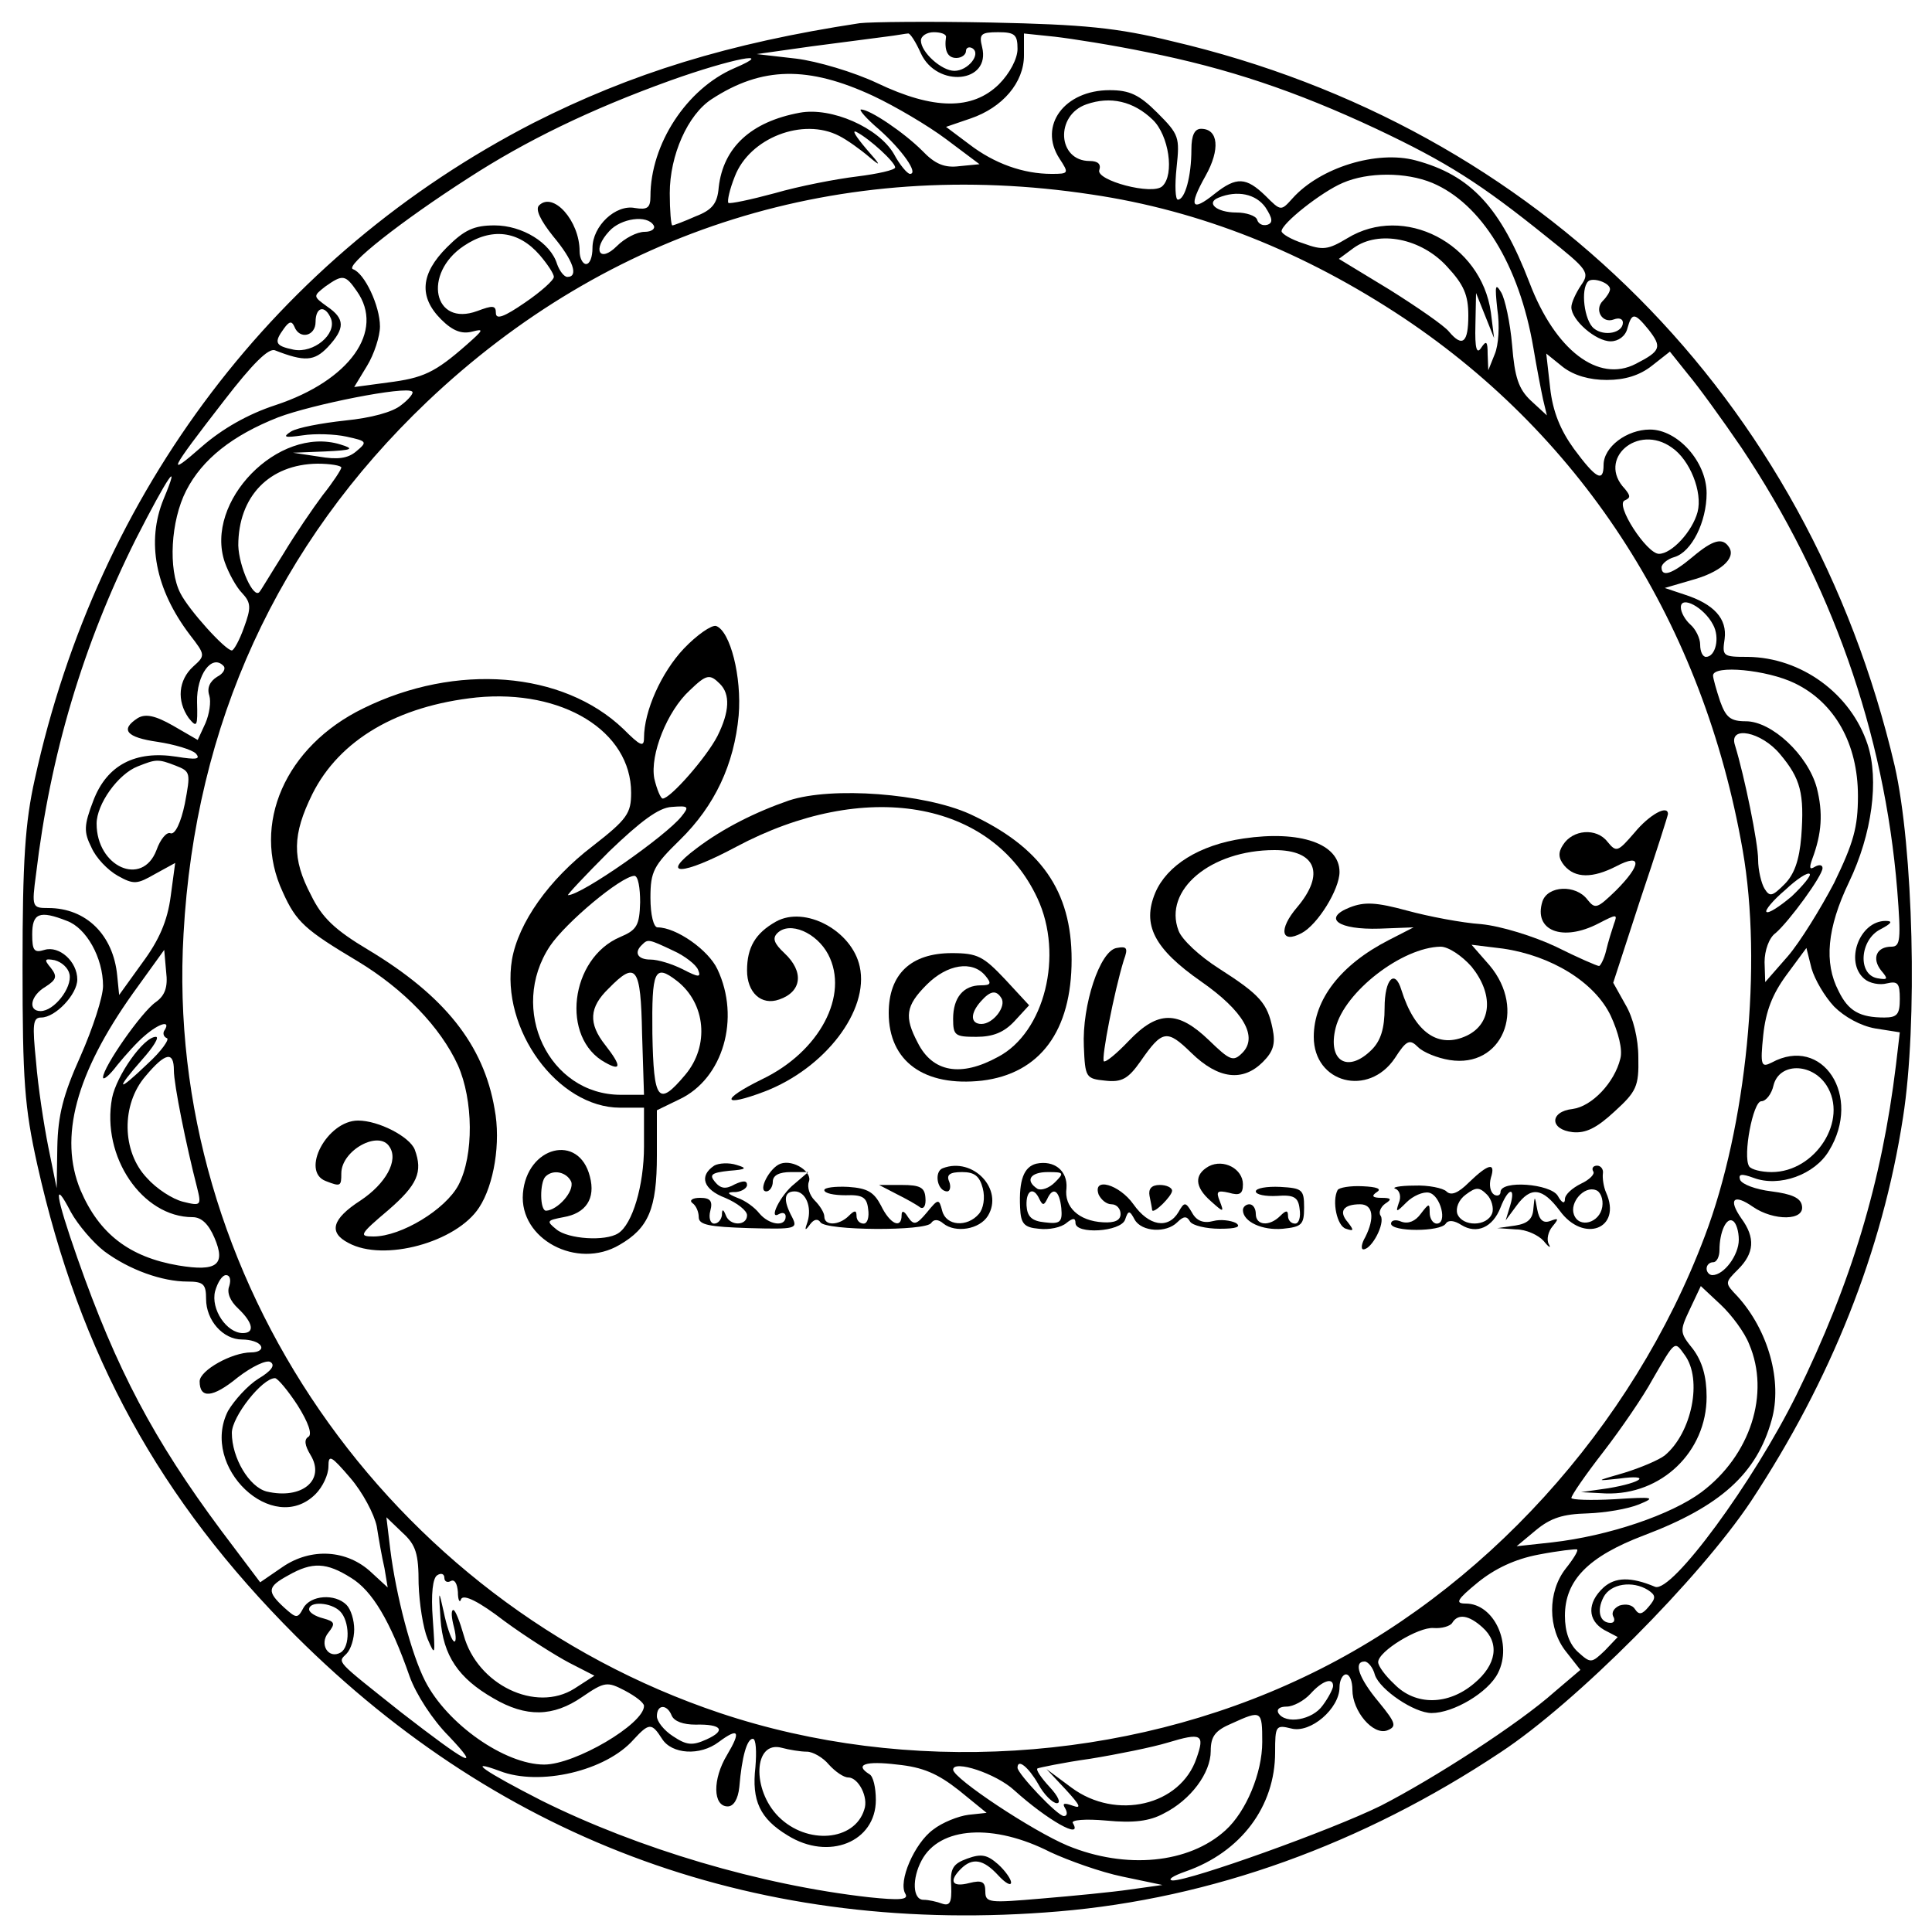 <?xml version="1.0" standalone="no"?>
<!DOCTYPE svg PUBLIC "-//W3C//DTD SVG 20010904//EN"
 "http://www.w3.org/TR/2001/REC-SVG-20010904/DTD/svg10.dtd">
<svg version="1.0" xmlns="http://www.w3.org/2000/svg"
 width="300pt" height="300pt" viewBox="0 0 300 300"
 preserveAspectRatio="xMidYMid meet">
<g transform="translate(0,300) scale(0.1,-0.1)"
fill="#000000" stroke="none">
<path d="M1335 2964 c-204 -31 -355 -78 -507 -155 -398 -205 -676 -571 -774
-1019 -15 -67 -19 -127 -19 -290 0 -178 3 -219 23 -309 66 -295 190 -520 401
-731 323 -322 724 -467 1185 -428 237 20 471 104 686 247 117 77 309 270 389
390 124 188 204 388 236 596 23 146 16 419 -13 546 -134 571 -553 992 -1122
1125 -85 21 -138 26 -280 29 -96 2 -188 1 -205 -1z m95 -47 c25 -54 109 -46
95 10 -5 20 -2 23 25 23 26 0 30 -4 30 -26 0 -15 -12 -38 -29 -55 -41 -40
-101 -40 -189 2 -36 17 -93 34 -126 38 l-61 7 85 12 c47 6 99 13 115 15 17 2
32 5 35 5 3 1 12 -13 20 -31z m39 26 c-3 -21 2 -33 16 -33 8 0 15 5 15 11 0 5
5 7 10 4 14 -9 -7 -35 -28 -35 -20 0 -52 29 -52 47 0 7 9 13 20 13 11 0 19 -3
19 -7z m312 -24 c125 -25 230 -60 356 -119 110 -52 162 -85 265 -168 64 -51
67 -55 53 -75 -8 -12 -15 -27 -15 -34 0 -20 38 -53 61 -53 12 0 23 8 26 20 7
25 11 25 33 -2 21 -27 19 -33 -20 -53 -58 -30 -125 21 -165 126 -45 117 -91
167 -177 190 -60 16 -148 -11 -191 -59 -18 -20 -18 -20 -42 4 -30 29 -45 30
-79 3 -36 -29 -41 -20 -14 28 23 41 20 73 -7 73 -10 0 -15 -10 -15 -32 0 -42
-10 -78 -21 -78 -4 0 -5 22 -2 50 5 47 4 51 -30 85 -28 28 -43 35 -74 35 -70
0 -111 -55 -78 -106 15 -23 15 -24 -12 -24 -44 0 -89 16 -128 46 l-36 27 38
13 c50 17 83 56 83 98 l0 34 48 -5 c26 -3 90 -13 143 -24z m-641 -25 c-74 -32
-130 -118 -130 -199 0 -18 -5 -21 -24 -18 -30 6 -66 -28 -66 -62 0 -14 -4 -25
-10 -25 -5 0 -10 9 -10 20 0 47 -41 93 -63 71 -6 -6 2 -23 22 -48 31 -37 40
-63 22 -63 -5 0 -12 9 -16 20 -10 33 -54 60 -97 60 -32 0 -47 -7 -74 -34 -41
-41 -44 -77 -9 -112 18 -18 32 -23 48 -19 19 5 18 3 -8 -20 -50 -44 -68 -52
-123 -59 l-52 -7 20 33 c11 18 20 46 20 61 0 32 -24 83 -42 89 -13 5 74 74
180 142 88 57 188 106 313 151 95 34 167 48 99 19z m216 -43 c34 -16 85 -46
113 -67 l52 -39 -31 -3 c-23 -3 -38 3 -58 24 -28 28 -81 64 -95 64 -4 0 8 -14
28 -31 36 -32 62 -69 48 -69 -4 0 -16 14 -25 31 -24 41 -97 73 -146 64 -76
-14 -119 -54 -126 -116 -2 -25 -10 -35 -36 -45 -18 -8 -34 -14 -36 -14 -2 0
-4 23 -4 50 0 59 28 122 65 146 78 51 150 52 251 5z m434 -37 c25 -24 34 -85
15 -103 -15 -15 -104 9 -98 25 3 9 -2 14 -15 14 -50 0 -54 71 -5 88 37 13 73
5 103 -24z m-487 -25 c12 -6 33 -21 47 -33 19 -16 18 -13 -5 13 -16 19 -23 30
-15 26 21 -11 60 -47 60 -55 0 -4 -27 -10 -59 -14 -33 -4 -90 -15 -128 -26
-37 -10 -70 -17 -72 -15 -2 3 2 21 10 41 23 60 106 92 162 63z m921 -73 c76
-32 135 -127 157 -256 5 -30 12 -66 15 -80 l6 -25 -25 23 c-19 18 -25 36 -29
86 -3 35 -11 72 -17 82 -9 15 -10 11 -6 -26 4 -25 2 -56 -4 -70 l-10 -25 -1
25 c0 20 -2 22 -10 10 -7 -11 -10 -1 -9 35 l1 50 14 -35 14 -35 -5 40 c-15
107 -135 169 -223 115 -30 -18 -38 -19 -68 -8 -19 6 -34 15 -34 19 0 12 62 61
95 75 39 17 98 17 139 0z m-529 -18 c169 -25 330 -89 485 -192 281 -188 465
-477 526 -826 31 -177 6 -429 -59 -600 -112 -297 -345 -553 -622 -684 -279
-133 -617 -153 -907 -56 -516 173 -864 677 -833 1210 18 326 146 605 378 826
282 268 643 381 1032 322z m270 -20 c11 -17 12 -24 3 -27 -7 -2 -14 1 -16 8
-2 6 -17 11 -32 11 -31 0 -48 15 -28 23 29 12 58 6 73 -15z m-950 -28 c3 -5
-3 -10 -14 -10 -12 0 -31 -10 -43 -22 -27 -27 -39 -6 -12 23 18 20 59 26 69 9z
m-177 -46 c12 -14 22 -29 22 -34 0 -5 -20 -23 -45 -40 -32 -22 -45 -27 -45
-16 0 12 -5 12 -29 3 -68 -25 -85 58 -21 101 43 29 85 24 118 -14z m1409 -18
c26 -28 33 -44 33 -76 0 -42 -9 -50 -30 -25 -7 9 -49 38 -92 65 l-79 48 23 17
c39 28 105 15 145 -29z m-1693 -38 c44 -62 -11 -139 -126 -177 -43 -14 -83
-37 -114 -64 -57 -50 -52 -40 34 71 44 57 69 82 79 78 46 -18 61 -17 82 5 27
29 27 44 -1 63 -22 16 -22 16 -3 31 27 19 31 19 49 -7z m1946 3 c0 -4 -5 -12
-11 -18 -14 -14 -1 -36 17 -29 8 3 14 1 14 -5 0 -16 -29 -22 -45 -9 -15 12
-21 61 -9 73 7 7 34 -2 34 -12z m-1986 -46 c9 -24 -27 -54 -58 -48 -29 6 -31
11 -15 33 8 11 12 12 16 3 8 -21 33 -15 33 7 0 24 15 27 24 5z m1981 -95 c28
0 51 7 70 22 l28 22 28 -35 c16 -19 53 -70 83 -114 139 -208 222 -442 242
-687 6 -77 5 -88 -9 -88 -23 0 -31 -18 -16 -37 11 -13 11 -15 -6 -12 -31 6
-27 60 5 76 17 9 20 13 8 13 -41 0 -64 -64 -33 -90 8 -7 24 -10 35 -7 17 4 20
0 20 -24 0 -24 -4 -29 -24 -29 -38 0 -56 10 -71 41 -23 44 -18 98 16 169 36
75 47 159 29 214 -26 79 -103 135 -186 136 -39 0 -40 1 -36 28 4 31 -16 54
-63 69 l-30 10 41 12 c45 12 70 34 59 51 -10 16 -25 12 -57 -15 -31 -26 -48
-32 -48 -16 0 5 9 13 20 16 27 8 50 55 50 99 0 49 -45 99 -88 99 -36 0 -72
-27 -72 -55 0 -28 -12 -21 -46 25 -21 29 -33 58 -37 95 l-6 53 26 -21 c17 -13
41 -20 68 -20z m-1872 -39 c-13 -11 -47 -20 -87 -24 -37 -4 -74 -11 -84 -17
-14 -9 -10 -10 18 -6 19 3 50 2 68 -2 32 -7 33 -8 15 -23 -13 -11 -29 -13 -58
-8 l-40 6 50 2 c43 2 46 4 23 11 -96 29 -211 -89 -179 -183 6 -17 18 -39 27
-48 14 -15 14 -23 3 -53 -7 -20 -16 -36 -19 -36 -10 0 -67 63 -80 89 -19 37
-15 112 9 159 25 49 72 86 143 114 53 20 198 49 208 40 3 -2 -5 -12 -17 -21z
m1973 -66 c28 -19 48 -69 40 -100 -8 -30 -40 -65 -60 -65 -19 0 -69 77 -53 83
9 4 9 7 0 18 -44 46 20 102 73 64z m-2066 -31 c0 -3 -13 -23 -29 -43 -15 -20
-43 -61 -61 -91 -19 -30 -35 -57 -37 -59 -9 -12 -32 39 -33 72 0 76 48 126
123 127 20 0 37 -3 37 -6z m-276 -49 c-27 -66 -13 -140 41 -211 24 -31 24 -32
5 -49 -23 -21 -26 -53 -7 -80 13 -16 14 -13 13 25 -1 42 23 75 41 56 4 -4 0
-12 -10 -17 -11 -7 -16 -17 -12 -29 3 -10 0 -29 -6 -43 l-12 -26 -38 22 c-28
16 -43 19 -55 12 -28 -18 -18 -30 31 -37 26 -4 53 -12 59 -18 8 -9 1 -10 -30
-5 -64 10 -108 -13 -129 -68 -15 -39 -15 -49 -3 -73 7 -16 25 -35 41 -44 25
-14 30 -13 58 3 l31 17 -7 -52 c-5 -38 -18 -68 -44 -103 l-36 -50 -3 30 c-6
63 -48 105 -107 105 -25 0 -26 1 -19 53 22 185 73 356 155 520 49 96 71 129
43 62z m2406 -195 c11 -20 4 -50 -11 -50 -5 0 -9 8 -9 19 0 10 -7 24 -15 31
-8 7 -15 19 -15 27 0 19 36 0 50 -27z m127 -91 c62 -30 98 -94 98 -175 0 -49
-7 -73 -37 -135 -21 -40 -53 -92 -72 -114 l-35 -40 -1 31 c0 18 7 38 17 45 21
18 73 89 73 101 0 5 -5 6 -12 2 -8 -5 -9 -2 -4 12 15 40 17 72 7 111 -14 51
-70 103 -110 103 -24 0 -31 6 -40 31 -6 18 -11 36 -11 40 0 17 84 9 127 -12z
m-23 -110 c32 -38 38 -61 33 -128 -3 -37 -11 -59 -26 -74 -19 -19 -23 -20 -31
-7 -5 8 -10 29 -10 45 0 26 -21 129 -36 178 -10 31 41 21 70 -14z m-2491 -18
c23 -9 23 -11 14 -59 -6 -29 -15 -48 -22 -46 -6 3 -16 -9 -22 -26 -22 -58 -93
-26 -93 41 0 30 33 77 64 89 28 11 31 12 59 1z m2509 -203 c-19 -16 -36 -27
-39 -24 -3 2 10 18 29 34 18 17 35 28 38 25 3 -2 -10 -18 -28 -35z m-2678 -38
c30 -11 56 -57 56 -101 0 -17 -16 -66 -35 -109 -27 -60 -35 -92 -36 -141 l-1
-64 -13 64 c-7 35 -16 94 -19 132 -6 59 -5 69 8 69 22 0 56 36 56 59 0 28 -28
53 -51 46 -16 -5 -19 -1 -19 24 0 33 11 38 54 21z m2744 -133 c16 -16 41 -30
64 -34 l38 -6 -6 -51 c-22 -181 -69 -338 -154 -511 -67 -136 -194 -309 -220
-299 -38 16 -62 15 -80 -1 -26 -24 -25 -51 1 -66 l21 -11 -20 -21 c-21 -20
-22 -20 -42 -2 -13 12 -20 31 -20 56 0 55 36 92 123 125 119 45 175 96 198
179 17 60 -5 139 -53 192 -20 21 -20 21 1 42 25 25 27 49 5 79 -21 30 -12 39
18 18 32 -22 81 -22 76 2 -2 12 -16 18 -47 22 -25 3 -46 11 -49 18 -3 9 2 10
21 3 40 -15 95 5 117 42 52 85 -10 180 -89 137 -16 -8 -18 -5 -13 43 4 37 14
63 36 93 l31 42 8 -32 c5 -17 20 -43 35 -59z m-2606 7 c-22 -15 -82 -101 -82
-117 0 -5 10 3 22 19 13 16 32 37 43 46 22 19 40 24 31 9 -4 -5 -2 -11 3 -13
5 -1 -8 -20 -30 -40 -47 -45 -51 -42 -8 7 17 19 27 35 21 35 -19 0 -61 -60
-68 -95 -17 -91 47 -185 125 -185 14 0 25 -11 34 -32 18 -42 4 -53 -56 -43
-76 13 -123 49 -152 117 -34 82 -7 181 81 305 l49 68 3 -34 c3 -24 -2 -37 -16
-47z m-134 43 c4 -21 -24 -57 -45 -57 -20 0 -16 24 8 38 17 11 18 16 8 29 -11
13 -10 15 6 12 11 -3 21 -12 23 -22z m162 -149 c0 -22 19 -116 36 -182 7 -28
6 -29 -22 -22 -16 4 -41 20 -56 37 -39 41 -40 114 -2 158 31 37 44 39 44 9z
m2566 -23 c35 -54 -17 -135 -85 -135 -16 0 -32 4 -35 9 -10 16 6 101 19 101 7
0 16 11 19 25 9 35 59 35 82 0z m-2674 -258 c39 -29 90 -47 129 -47 25 0 29
-4 29 -27 0 -33 26 -63 56 -63 13 0 26 -4 29 -10 3 -5 -3 -10 -15 -10 -30 0
-80 -28 -80 -45 0 -27 20 -26 59 6 22 17 45 28 51 24 8 -5 1 -14 -19 -26 -16
-10 -37 -33 -47 -50 -44 -87 70 -195 136 -129 11 11 20 30 20 43 0 19 4 17 34
-18 19 -22 37 -56 41 -75 3 -19 8 -48 12 -65 l5 -30 -25 23 c-38 36 -94 39
-138 9 l-35 -24 -61 81 c-104 140 -162 249 -223 423 -34 97 -38 125 -10 71 11
-20 35 -48 52 -61z m2538 18 c0 -24 -23 -55 -41 -55 -5 0 -9 5 -9 10 0 6 5 10
10 10 6 0 10 9 10 19 0 28 11 52 21 45 5 -3 9 -16 9 -29z m-2344 -72 c-4 -10
1 -23 14 -35 23 -22 26 -38 7 -38 -25 0 -50 37 -43 65 4 14 11 25 17 25 6 0 8
-7 5 -17z m2360 -90 c33 -77 2 -173 -74 -230 -47 -35 -144 -68 -232 -78 l-55
-6 30 25 c23 19 42 25 80 26 28 1 63 7 80 14 27 11 23 12 -38 8 -37 -2 -67 -1
-67 2 0 4 22 36 50 72 27 35 62 86 76 112 36 62 34 60 50 38 28 -38 11 -121
-31 -156 -9 -7 -37 -19 -63 -27 -45 -13 -45 -13 -8 -9 51 7 37 -6 -17 -15
l-42 -6 38 -2 c87 -3 157 65 157 150 0 32 -7 55 -21 74 -21 26 -21 28 -5 62
l17 36 31 -29 c17 -16 37 -43 44 -61z m-2254 -95 c17 -27 23 -45 17 -49 -7 -4
-6 -13 3 -28 24 -39 -13 -70 -68 -57 -27 7 -54 52 -54 91 0 25 47 85 67 85 4
0 20 -19 35 -42z m188 -277 c1 -31 7 -69 14 -86 12 -28 12 -26 8 31 -3 39 0
64 7 68 6 4 11 2 11 -4 0 -6 5 -8 10 -5 6 3 10 -4 11 -17 0 -13 3 -18 5 -11 4
8 28 -4 67 -34 34 -25 80 -54 101 -65 l39 -20 -31 -20 c-60 -38 -151 6 -172
83 -6 21 -13 39 -16 39 -4 0 -3 -12 1 -27 4 -16 3 -25 -1 -21 -4 4 -11 25 -15
45 -8 36 -8 35 -5 -11 4 -57 28 -92 82 -123 51 -30 93 -29 138 2 35 24 39 24
66 10 17 -9 30 -19 30 -24 0 -28 -107 -91 -155 -91 -61 0 -151 63 -185 130
-21 41 -45 132 -54 204 l-6 50 25 -24 c21 -19 25 -33 25 -79z m1781 23 c-28
-36 -28 -93 1 -129 l22 -28 -40 -34 c-56 -50 -188 -135 -270 -177 -77 -38
-295 -116 -323 -116 -9 1 0 7 20 14 86 30 139 101 139 185 0 41 1 43 25 37 30
-8 75 31 75 64 0 11 5 20 10 20 6 0 10 -11 10 -24 0 -33 32 -71 54 -63 15 6
14 11 -13 44 -31 37 -40 63 -22 63 5 0 13 -9 16 -21 8 -23 61 -59 88 -59 34 0
88 32 103 62 23 45 -6 108 -50 108 -17 0 -14 6 19 33 26 21 57 36 94 43 31 6
58 9 60 8 2 -2 -6 -15 -18 -30z m-1886 -14 c33 -20 61 -67 91 -153 10 -28 36
-68 61 -93 53 -56 28 -42 -74 37 -103 82 -99 77 -85 91 7 7 12 24 12 38 0 14
-5 31 -12 38 -18 18 -56 15 -67 -5 -9 -17 -11 -16 -30 1 -27 25 -26 32 7 50
37 21 59 20 97 -4z m2014 -19 c12 -8 13 -12 1 -26 -10 -12 -15 -13 -21 -4 -4
7 -14 9 -24 6 -9 -4 -13 -11 -10 -17 3 -5 2 -10 -4 -10 -17 0 -22 19 -11 40
11 21 45 26 69 11z m-2031 -33 c15 -15 16 -55 1 -64 -19 -11 -34 13 -19 31 11
14 10 17 -8 22 -12 3 -22 9 -22 14 0 13 34 11 48 -3z m1774 -25 c27 -24 22
-58 -13 -87 -40 -34 -91 -35 -124 -1 -14 13 -25 28 -25 34 0 17 63 55 86 53
13 -1 26 3 29 8 9 15 26 12 47 -7z m-232 -91 c0 -4 -7 -18 -16 -30 -16 -23
-58 -30 -69 -12 -3 6 2 10 13 10 10 0 27 9 37 20 18 20 35 26 35 12z m-1027
-46 c4 -9 18 -14 37 -14 41 1 48 -9 17 -23 -22 -10 -31 -9 -52 5 -14 9 -25 23
-25 31 0 19 16 19 23 1z m917 -41 c0 -48 -25 -108 -57 -137 -57 -52 -155 -61
-245 -24 -55 23 -177 104 -178 118 0 16 67 -6 95 -32 51 -46 107 -78 91 -51
-4 5 19 7 52 4 42 -4 67 -1 89 11 42 21 73 63 73 97 0 23 7 32 33 43 46 21 47
20 47 -29z m-932 5 c15 -24 59 -27 88 -5 31 23 35 17 13 -20 -23 -38 -22 -80
1 -80 9 0 16 11 18 30 4 48 12 75 21 75 5 0 6 -20 4 -44 -6 -52 7 -80 50 -106
64 -40 137 -10 137 55 0 19 -4 37 -10 40 -24 15 -6 21 43 15 40 -4 63 -14 96
-40 l43 -35 -28 -3 c-16 -2 -41 -12 -55 -23 -29 -21 -55 -81 -43 -100 5 -9 -9
-10 -57 -5 -168 19 -357 75 -508 150 -88 45 -119 66 -65 46 62 -24 165 0 208
49 24 26 28 26 44 1z m830 -30 c-25 -74 -125 -97 -194 -46 l-39 29 30 -32 c22
-24 25 -30 11 -25 -14 5 -17 4 -12 -4 4 -7 3 -12 -2 -12 -10 0 -72 66 -72 75
0 15 17 1 32 -25 9 -17 23 -30 29 -30 7 0 2 11 -11 25 -13 14 -22 27 -19 29 2
1 39 9 82 15 43 7 97 18 120 25 53 16 58 13 45 -24z m-605 10 c9 0 25 -9 34
-20 10 -11 23 -20 30 -20 16 0 32 -31 25 -50 -15 -49 -89 -55 -133 -11 -42 42
-39 119 5 107 11 -3 29 -6 39 -6z m378 -156 c28 -13 78 -31 112 -38 l62 -13
-50 -7 c-27 -4 -89 -10 -137 -14 -82 -7 -88 -7 -88 11 0 15 -5 18 -25 13 -27
-7 -32 3 -13 22 18 18 35 15 58 -10 11 -12 20 -17 20 -11 0 5 -9 18 -20 28
-17 15 -26 17 -48 9 -22 -8 -27 -15 -25 -43 1 -25 -2 -31 -14 -27 -8 3 -21 6
-29 6 -17 0 -18 33 -3 61 28 53 112 58 200 13z"/>
<path d="M1062 1993 c-35 -37 -62 -97 -62 -139 0 -15 -6 -12 -32 14 -94 90
-260 103 -404 32 -121 -59 -174 -180 -125 -285 21 -47 35 -59 117 -108 71 -43
128 -102 155 -161 24 -54 25 -140 1 -186 -20 -38 -89 -80 -132 -80 -23 0 -22
3 23 41 45 39 54 59 41 94 -8 20 -56 45 -88 45 -48 0 -90 -79 -50 -94 23 -9
24 -8 24 12 0 36 59 68 75 41 14 -21 -6 -57 -45 -83 -45 -29 -50 -50 -19 -66
55 -30 168 1 203 55 23 35 34 101 24 153 -17 100 -78 176 -196 247 -52 31 -72
50 -89 85 -30 57 -29 94 2 157 42 84 132 137 255 150 133 13 240 -52 240 -148
0 -32 -6 -41 -60 -83 -68 -52 -115 -119 -125 -176 -18 -108 71 -230 168 -230
l37 0 0 -60 c0 -61 -18 -121 -40 -135 -20 -13 -78 -9 -96 6 -16 13 -15 14 11
19 35 6 50 29 41 63 -17 68 -98 47 -104 -26 -6 -71 84 -119 150 -80 45 26 58
56 58 139 l0 70 35 17 c68 32 95 126 59 202 -14 30 -64 65 -93 65 -6 0 -11 19
-11 46 0 41 5 50 46 90 54 53 84 117 91 193 5 60 -13 131 -35 139 -7 2 -30
-14 -50 -35z m56 -55 c16 -16 15 -43 -4 -81 -17 -33 -73 -97 -85 -97 -3 0 -9
14 -13 31 -7 37 20 105 55 137 26 25 31 26 47 10z m-60 -206 c-24 -30 -155
-122 -176 -122 -2 0 26 30 64 68 49 47 77 68 97 69 26 2 28 1 15 -15z m-64
-133 c-1 -36 -5 -43 -31 -54 -78 -33 -93 -157 -23 -195 25 -14 25 -5 0 27 -27
34 -25 59 5 88 43 44 50 34 52 -70 l3 -95 -36 0 c-112 0 -175 133 -110 231 25
37 110 108 131 109 6 0 9 -19 9 -41z m51 -75 c18 -8 36 -22 39 -30 5 -12 1
-12 -24 1 -16 8 -38 15 -50 15 -20 0 -26 11 -13 23 9 9 10 9 48 -9z m6 -47
c45 -35 51 -101 13 -146 -42 -50 -49 -41 -51 64 -1 98 3 109 38 82z m-164
-312 c5 -15 -21 -44 -39 -45 -10 0 -10 44 -1 53 12 12 33 7 40 -8z"/>
<path d="M1225 1757 c-52 -18 -102 -43 -143 -74 -59 -44 -23 -43 61 2 199 106
397 73 468 -80 41 -88 11 -208 -61 -246 -58 -32 -102 -24 -125 22 -21 40 -19
57 14 90 32 32 71 38 91 14 10 -12 9 -15 -7 -15 -27 0 -43 -19 -43 -52 0 -26
3 -28 36 -28 26 0 43 7 59 24 l23 25 -37 40 c-34 36 -43 41 -83 41 -64 0 -98
-33 -98 -93 0 -75 55 -115 145 -105 90 11 139 77 139 188 0 107 -48 175 -158
226 -71 32 -214 43 -281 21z m330 -307 c8 -13 -13 -40 -31 -40 -17 0 -18 16
-1 35 15 17 24 18 32 5z"/>
<path d="M2538 1707 c-26 -30 -28 -31 -42 -14 -17 22 -54 19 -69 -5 -8 -12 -7
-21 2 -32 17 -20 44 -20 81 -1 40 21 39 2 -1 -38 -29 -28 -32 -29 -44 -14 -18
24 -62 22 -70 -3 -14 -45 31 -63 87 -34 29 15 30 15 24 -1 -3 -9 -9 -28 -12
-41 -3 -13 -9 -24 -11 -24 -3 0 -33 13 -67 30 -34 16 -85 32 -116 35 -30 2
-82 12 -115 21 -48 13 -66 14 -89 5 -43 -17 -18 -35 46 -33 l53 2 -39 -20
c-74 -38 -116 -92 -116 -150 0 -72 85 -94 126 -33 18 28 23 30 36 17 8 -8 30
-17 49 -20 81 -13 120 78 62 147 l-28 32 49 -6 c75 -11 142 -52 167 -104 12
-26 19 -53 15 -67 -9 -37 -44 -74 -74 -78 -36 -4 -36 -32 0 -36 20 -2 37 6 65
32 34 31 38 39 37 84 0 29 -8 62 -20 82 l-19 34 42 129 c24 71 43 131 43 133
0 15 -29 -1 -52 -29z m-253 -208 c34 -42 32 -88 -7 -107 -44 -21 -81 4 -102
71 -10 33 -26 17 -26 -28 0 -32 -6 -51 -20 -65 -37 -37 -69 -18 -56 34 14 56
103 125 163 126 12 0 33 -14 48 -31z"/>
<path d="M1931 1698 c-69 -10 -119 -42 -137 -84 -21 -50 -2 -87 71 -138 66
-46 89 -86 64 -111 -14 -14 -19 -12 -52 20 -48 46 -79 46 -124 -1 -19 -20 -36
-34 -39 -32 -4 5 16 108 31 157 7 19 5 22 -11 19 -26 -4 -54 -89 -51 -153 2
-48 3 -50 33 -53 26 -3 36 3 55 30 34 49 41 50 79 13 42 -41 80 -45 111 -14
16 16 20 28 15 52 -8 39 -19 52 -83 93 -30 19 -58 45 -63 59 -24 63 50 125
149 125 65 0 79 -37 35 -89 -29 -34 -25 -57 7 -40 25 13 59 68 59 95 0 44 -61
65 -149 52z"/>
<path d="M1205 1569 c-32 -18 -45 -40 -45 -76 0 -34 22 -55 50 -45 35 12 39
43 8 72 -16 15 -19 23 -11 31 19 19 61 1 79 -33 33 -63 -13 -151 -103 -194
-65 -32 -62 -44 4 -19 94 36 163 126 148 194 -12 56 -85 95 -130 70z"/>
<path d="M1109 1190 c-24 -16 -17 -37 17 -50 19 -8 34 -20 34 -27 0 -17 -27
-17 -33 0 -4 10 -6 10 -6 0 -1 -7 -6 -13 -12 -13 -6 0 -9 9 -6 20 4 15 0 20
-16 20 -12 0 -17 -4 -12 -8 6 -4 10 -14 10 -22 0 -12 16 -15 78 -17 73 -2 76
-1 67 17 -14 26 -13 40 4 40 17 0 27 -24 20 -47 -5 -14 -4 -15 4 -4 6 8 12 9
16 3 8 -13 164 -14 172 -1 4 6 11 6 19 -1 19 -15 56 -9 69 12 25 41 -23 92
-70 74 -14 -5 -9 -36 7 -36 4 0 6 7 3 15 -5 11 1 15 20 15 19 0 27 -6 32 -25
4 -15 1 -32 -6 -40 -18 -21 -51 -19 -57 5 -5 19 -6 19 -24 -3 -16 -19 -20 -20
-29 -7 -6 10 -10 11 -10 3 0 -22 -18 -14 -32 15 -11 21 -21 27 -51 29 -20 1
-37 -1 -37 -5 0 -5 15 -8 33 -8 26 1 33 -3 35 -21 2 -13 -1 -23 -7 -23 -6 0
-11 5 -11 12 0 9 -3 9 -12 0 -15 -15 -38 -16 -38 -1 0 6 -7 17 -15 25 -8 8
-12 21 -9 29 6 15 -24 35 -44 28 -17 -6 -36 -43 -22 -43 5 0 10 7 10 15 0 10
10 15 28 15 l27 0 -21 -18 c-22 -17 -42 -58 -24 -47 6 3 10 1 10 -4 0 -17 -26
-13 -41 5 -7 9 -22 20 -34 24 -17 7 -17 9 -2 9 9 1 17 6 17 11 0 7 -6 7 -19 1
-14 -8 -22 -7 -31 4 -9 11 -5 14 22 17 27 2 29 4 12 9 -12 4 -28 3 -35 -1z"/>
<path d="M1609 1193 c-19 -5 -27 -25 -25 -68 1 -25 6 -31 29 -33 16 -2 35 2
43 9 10 8 14 8 14 0 0 -18 70 -14 77 5 5 15 7 15 15 0 11 -19 49 -21 66 -4 10
10 15 10 20 1 4 -6 25 -11 46 -11 26 0 34 3 25 9 -8 4 -24 6 -35 3 -15 -4 -26
0 -33 13 -10 17 -12 17 -21 1 -16 -27 -46 -22 -70 12 -22 31 -64 43 -54 15 4
-8 12 -15 20 -15 8 0 14 -7 14 -15 0 -10 -9 -14 -27 -13 -38 2 -61 24 -57 53
2 27 -19 44 -47 38z m29 -29 c-9 -9 -21 -13 -27 -10 -20 13 -11 26 16 26 25 0
26 -1 11 -16z m-24 -26 c5 -10 7 -10 12 0 9 20 19 14 22 -14 2 -22 -2 -25 -26
-22 -20 2 -27 9 -28 26 -1 24 11 30 20 10z"/>
<path d="M1877 1189 c-23 -13 -22 -32 3 -54 20 -18 21 -18 14 0 -6 15 -4 17
14 13 17 -5 22 -2 22 13 0 24 -30 40 -53 28z"/>
<path d="M2281 1164 c-17 -17 -28 -21 -35 -14 -5 5 -28 10 -50 9 -23 0 -36 -3
-29 -5 7 -3 9 -13 5 -22 -5 -15 -4 -15 12 1 10 10 26 17 35 15 18 -4 29 -48
12 -48 -6 0 -11 8 -11 17 0 15 -1 15 -14 -2 -8 -11 -19 -16 -30 -12 -9 4 -16
2 -16 -3 0 -13 77 -13 85 0 4 6 13 5 24 -2 24 -15 49 -4 61 27 12 31 24 33 15
3 l-7 -23 17 23 c22 30 40 28 67 -8 37 -51 97 -28 72 28 -4 9 -6 23 -5 30 1 6
-3 12 -9 12 -6 0 -9 -4 -6 -9 3 -4 -6 -13 -19 -19 -14 -7 -25 -17 -25 -24 0
-8 -5 -6 -11 5 -11 19 -89 25 -89 6 0 -5 -5 -7 -10 -4 -6 4 -8 15 -5 26 8 25
-4 22 -34 -7z m36 -48 c-8 -21 -46 -21 -54 -1 -3 9 2 22 13 30 16 12 21 12 33
0 7 -7 11 -21 8 -29z m171 10 c-4 -25 -36 -34 -44 -12 -7 19 16 45 34 38 7 -2
12 -14 10 -26z"/>
<path d="M1392 1146 c16 -8 32 -17 37 -21 6 -3 9 4 8 15 -1 16 -8 20 -37 20
l-35 0 27 -14z"/>
<path d="M1785 1143 c2 -10 4 -20 4 -22 2 -7 31 22 31 30 0 5 -9 9 -19 9 -13
0 -18 -6 -16 -17z"/>
<path d="M1950 1150 c0 -5 15 -8 33 -7 26 2 33 -2 35 -20 2 -13 -1 -23 -7 -23
-6 0 -11 5 -11 12 0 9 -3 9 -12 0 -17 -17 -38 -15 -38 3 0 8 -4 15 -10 15 -5
0 -10 -4 -10 -9 0 -18 30 -32 62 -29 29 3 33 6 33 33 0 28 -3 30 -37 32 -21 1
-38 -2 -38 -7z"/>
<path d="M2077 1152 c-9 -17 -1 -56 13 -60 12 -4 13 -3 3 10 -15 17 -7 28 19
28 20 0 23 -21 8 -51 -6 -10 -7 -19 -3 -19 13 0 34 40 27 52 -4 5 0 14 7 19
11 7 9 9 -6 9 -14 0 -16 3 -7 9 8 5 0 8 -22 9 -19 1 -37 -2 -39 -6z"/>
<path d="M2381 1123 c-1 -16 -9 -23 -28 -26 l-28 -4 29 -2 c16 0 35 -9 43 -18
8 -10 12 -12 8 -5 -4 7 -1 20 6 28 10 12 9 13 -4 8 -11 -4 -17 2 -20 18 -4 22
-4 22 -6 1z"/>
</g>
</svg>
